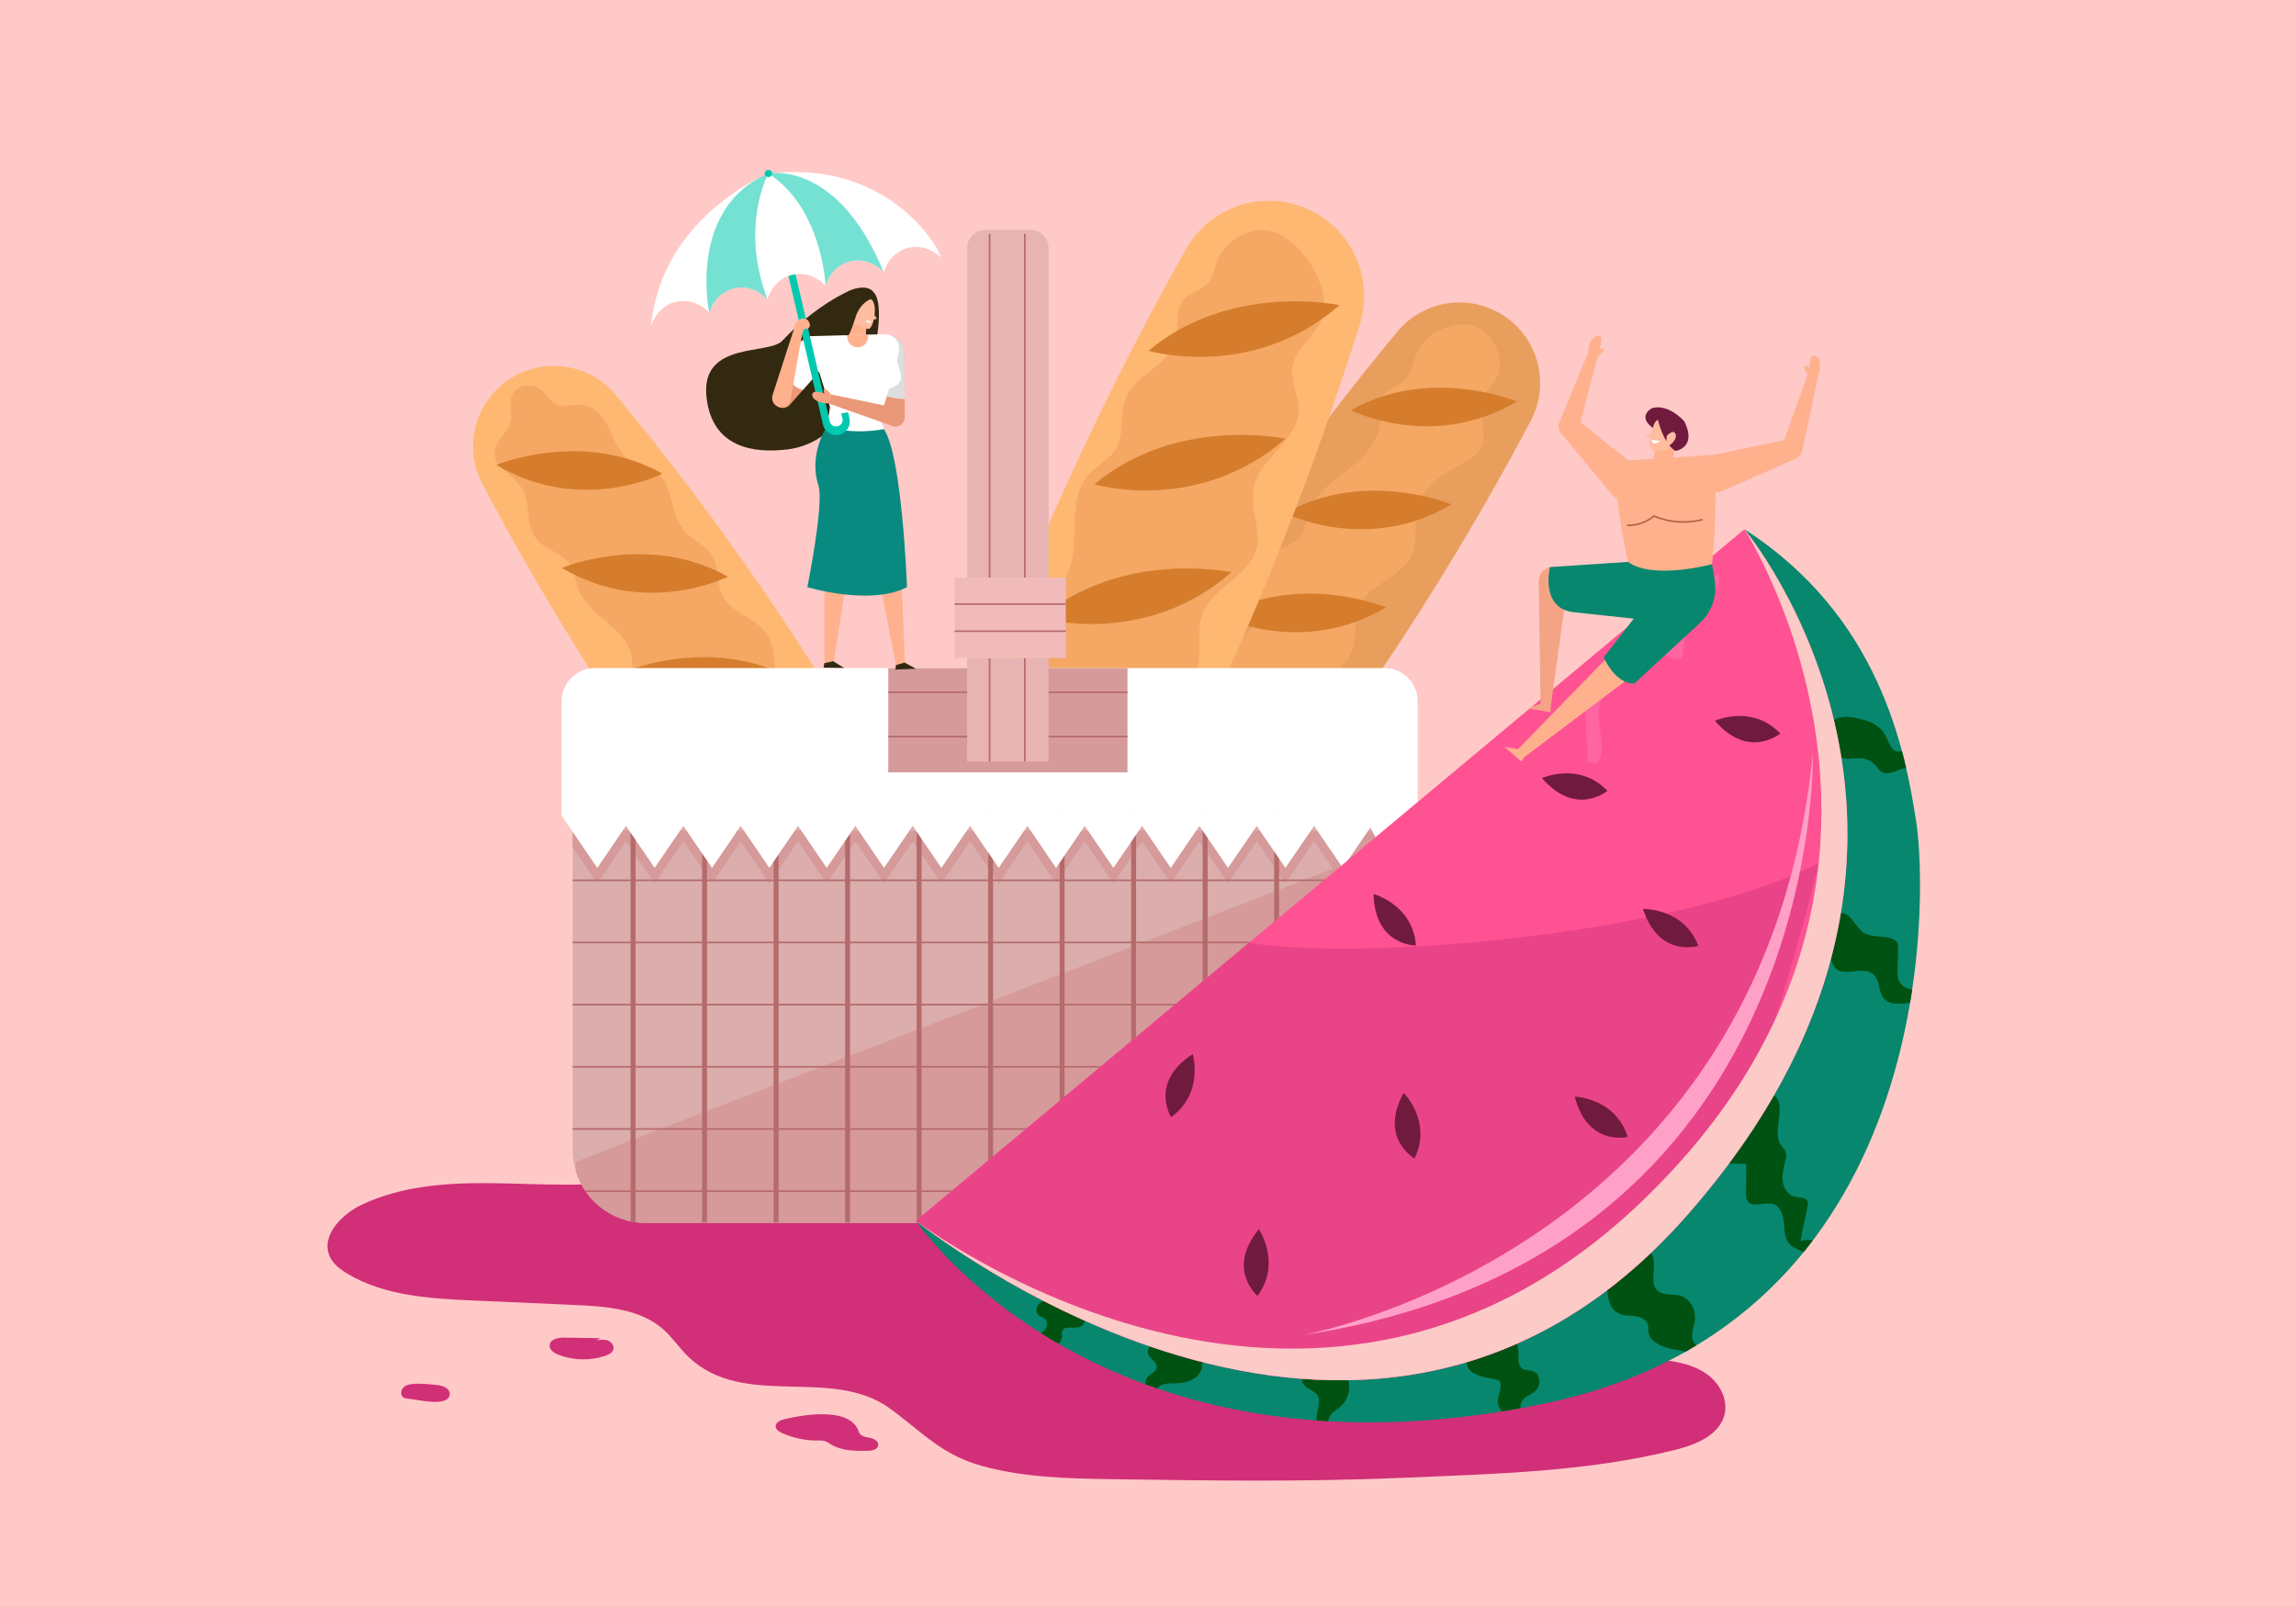 <?xml version="1.0" encoding="utf-8"?>
<!-- Generator: Adobe Illustrator 16.0.0, SVG Export Plug-In . SVG Version: 6.00 Build 0)  -->
<!DOCTYPE svg PUBLIC "-//W3C//DTD SVG 1.1//EN" "http://www.w3.org/Graphics/SVG/1.1/DTD/svg11.dtd">
<svg version="1.1" xmlns="http://www.w3.org/2000/svg" xmlns:xlink="http://www.w3.org/1999/xlink" x="0px" y="0px" width="1400px"
	 height="980px" viewBox="0 0 1400 980" enable-background="new 0 0 1400 980" xml:space="preserve">
<g id="BACKGROUND">
	<rect x="-11.874" y="-9.884" fill="#FFC9C7" width="1423.429" height="1000.45"/>
</g>
<g id="OBJECTS">
	<g>
		<path fill="#E89F5D" d="M913.221,190.295L913.221,190.295c23.803,12.793,32.819,42.382,20.201,66.278
			c-34.242,64.848-106.723,190.563-204.648,297.719c-17.085,18.694-46.166,19.801-64.606,2.442l0,0
			c-14.519-13.667-18.429-35.213-9.594-53.089c26.961-54.554,92.114-174.969,197.595-301.538
			C867.118,184.168,892.651,179.239,913.221,190.295z"/>
		<path fill="#F4A864" d="M863.004,217.788c-1.365,4.101-1.896,8.637-4.536,12.059c-4.18,5.418-12.58,6.62-15.937,12.583
			c-2.669,4.74-1.12,10.624-1.437,16.054c-0.723,12.395-11.08,21.804-20.944,29.344s-20.762,15.763-23.442,27.886
			c-0.615,2.782-0.766,5.695-1.875,8.32c-4.309,10.198-19.676,10.453-26.116,19.458c-7.241,10.127,0.579,25.02-4.376,36.44
			c-6.62,15.258-32.069,16.513-35.881,32.702c-1.868,7.934,2.629,16.679-0.473,24.217c-1.686,4.098-5.331,7.018-8.925,9.612
			c-8.909,6.431-19.033,12.798-22.627,23.182c-2.377,6.865-1.567,14.818-5.413,20.982c-2.455,3.934-6.481,6.571-9.733,9.876
			c-6.615,6.724-9.938,16.937-7.257,25.979c2.68,9.043,11.922,16.061,21.296,15.02c2.98-0.331,5.825-1.391,8.621-2.475
			c4.819-1.868,9.808-3.98,13.085-7.978c4.462-5.441,4.814-13.189,8.335-19.283c8.139-14.086,28.38-13.849,42.411-22.083
			c10.527-6.178,17.588-17.889,18.138-30.083c0.322-7.154-1.429-14.476,0.391-21.401c5.04-19.182,33.373-24.292,38.918-43.334
			c2.266-7.779,0.103-16.443,2.966-24.023c5.494-14.544,26.218-18.133,32.613-32.305c4.19-9.287,0.896-20.363,3.732-30.148
			c3.448-11.893,14.995-19.34,25.965-25.085c4.613-2.416,9.542-4.966,12.123-9.488c5.43-9.515-2.228-22.278,2.315-32.247
			c1.913-4.199,5.759-7.258,7.794-11.4c6.044-12.303-4.022-30.561-17.221-32.106C881.987,196.478,867.396,204.596,863.004,217.788z"
			/>
		<path fill="#D67D2D" d="M924.951,244.808c0,0-52.904-22.002-101.279,5.357C823.672,250.165,873.384,275.463,924.951,244.808z"/>
		<path fill="#D67D2D" d="M885.059,307.595c0,0-52.904-22.002-101.278,5.357C783.78,312.952,833.491,338.251,885.059,307.595z"/>
		<path fill="#D67D2D" d="M845.166,370.382c0,0-52.904-22.002-101.278,5.357C743.888,375.74,793.599,401.038,845.166,370.382z"/>
		<path fill="#D67D2D" d="M805.273,433.17c0,0-52.904-22.002-101.278,5.357C703.995,438.527,753.706,463.826,805.273,433.17z"/>
		<path fill="#D67D2D" d="M765.381,495.957c0,0-52.904-22.002-101.278,5.357C664.103,501.314,713.814,526.613,765.381,495.957z"/>
	</g>
	<g>
		<path fill="#FEB872" d="M791.525,125.254L791.525,125.254c30.381,9.79,47.164,42.242,37.599,72.693
			c-25.957,82.64-83.363,244.145-174.288,389.511c-15.863,25.361-49.414,32.847-74.538,16.61l0,0
			c-19.781-12.782-28.917-36.98-22.464-59.631c19.693-69.128,69.715-222.914,165.279-392.445
			C736.658,127.965,765.271,116.794,791.525,125.254z"/>
		<path fill="#F4A864" d="M741.795,159.937c-1.488,4.24-2.079,8.976-4.939,12.441c-3.966,4.808-11.217,5.834-15.252,10.585
			c-5.627,6.625-2.512,16.821-4.899,25.179c-4.233,14.814-24.074,19.973-30.099,34.154c-4.156,9.781-0.75,21.824-6.011,31.058
			c-4.108,7.209-12.493,10.858-17.733,17.292c-14.681,18.022-0.076,50.065-17.258,65.722c-5.609,5.111-13.6,7.152-18.83,12.65
			c-11.521,12.11-3.628,32.207-7.762,48.402c-5.566,21.806-32.897,35.734-31.489,58.196c0.441,7.043,3.866,13.776,3.437,20.821
			c-0.521,8.561-6.521,15.628-10.292,23.33c-6.139,12.535-6.128,28.357,1.638,39.955s23.666,17.647,36.652,12.532
			c11.129-4.383,18.542-15.53,29.703-19.834c4.775-1.842,10.27-2.463,14.008-5.959c8.078-7.556,2.018-21.104,4.324-31.922
			c3.338-15.656,23.399-22.501,28.718-37.6c4.016-11.401-1.458-24.733,3.381-35.81c5.812-13.306,23.913-17.686,29.957-30.887
			c4.997-10.914,0.032-24.19,4.043-35.503c5.844-16.486,28.312-22.969,32.918-39.843c3.294-12.066-4.013-24.92-1.639-37.201
			c3.554-18.375,27.194-29.011,27.553-47.723c0.165-8.65-4.988-16.932-3.902-25.515c1.664-13.154,16.969-21.136,19.276-34.192
			c0.579-3.275,0.275-6.649-0.34-9.918c-2.768-14.714-13.736-31.721-27.895-38.041C764.976,136.017,746.718,145.907,741.795,159.937
			z"/>
		<path fill="#D67D2D" d="M816.775,186.085c0,0-66.154-14.283-116.522,27.815C700.253,213.9,763.4,232.694,816.775,186.085z"/>
		<path fill="#D67D2D" d="M783.813,267.535c0,0-66.154-14.284-116.521,27.814C667.292,295.349,730.439,314.143,783.813,267.535z"/>
		<path fill="#D67D2D" d="M750.853,348.984c0,0-66.154-14.283-116.521,27.815C634.331,376.799,697.479,395.593,750.853,348.984z"/>
		<path fill="#D67D2D" d="M717.892,430.434c0,0-66.154-14.284-116.521,27.814C601.37,458.248,664.517,477.042,717.892,430.434z"/>
		<path fill="#D67D2D" d="M684.931,511.883c0,0-66.154-14.283-116.521,27.814C568.409,539.697,631.556,558.491,684.931,511.883z"/>
	</g>
	<g>
		<path fill="#FEB872" d="M314.38,229.016L314.38,229.016c-23.802,12.793-32.819,42.382-20.201,66.277
			c34.242,64.849,106.723,190.564,204.649,297.719c17.084,18.695,46.166,19.802,64.606,2.442l0,0
			c14.519-13.667,18.428-35.213,9.594-53.088c-26.961-54.555-92.113-174.97-197.595-301.538
			C360.483,222.889,334.95,217.959,314.38,229.016z"/>
		<path fill="#F4A864" d="M330.026,237.781c3.264,2.802,5.473,6.957,9.398,8.717c5.102,2.287,11.082-0.312,16.605,0.55
			c7.669,1.197,12.666,8.591,15.981,15.61c3.315,7.019,6.334,14.853,12.942,18.925c4.741,2.921,10.714,3.444,15.268,6.65
			c10.671,7.513,8.084,24.735,16.386,34.805c5.019,6.088,13.508,8.847,17.645,15.565c4.579,7.437,2.433,17.468,6.542,25.173
			c5.526,10.36,20.061,12.769,26.542,22.559c6.04,9.124,3.317,21.926,8.957,31.302c6.603,10.978,22.779,14.178,27.53,26.075
			c3.382,8.469-0.375,18.571,3.185,26.967c5.31,12.526,24.383,15.859,27.363,29.133c1.309,5.828-1.045,12.165,0.964,17.79
			c2.322,6.502,9.535,9.749,13.782,15.192c7.257,9.303,4.558,22.641,1.508,34.038c-0.792,2.961-1.693,6.102-3.997,8.122
			c-2.544,2.23-6.19,2.569-9.572,2.683c-11.161,0.373-22.365-0.573-33.304-2.814c-5.08-1.04-10.491-2.604-13.652-6.714
			c-4.677-6.078-2.567-15.091-5.905-21.996c-5.426-11.226-22.179-12.092-29.202-22.395c-5.636-8.268-3.121-19.771-7.307-28.861
			c-5.161-11.208-19.231-16.256-24.276-27.518c-3.69-8.238-1.839-18.419-6.624-26.073c-7.027-11.24-25.433-12.435-30.049-24.861
			c-2.01-5.412-0.668-11.492-1.781-17.157c-3.28-16.69-25.271-23.07-31.85-38.755c-2.374-5.658-2.598-12.29-6.284-17.195
			c-4.871-6.483-14.321-7.999-19.504-14.235c-7.3-8.784-3.268-22.979-9.744-32.388c-4.95-7.191-15.67-11.205-15.92-19.931
			c-0.228-7.952,8.894-13.394,9.946-21.278c0.811-6.079-2.553-13.357,3.313-18.047C318.802,234.31,326.262,234.549,330.026,237.781z
			"/>
		<path fill="#D67D2D" d="M302.65,283.528c0,0,52.905-22.002,101.279,5.357C403.929,288.885,354.217,314.184,302.65,283.528z"/>
		<path fill="#D67D2D" d="M342.542,346.315c0,0,52.905-22.002,101.279,5.357C443.821,351.672,394.11,376.971,342.542,346.315z"/>
		<path fill="#D67D2D" d="M382.435,409.103c0,0,52.905-22.002,101.279,5.357C483.714,414.459,434.002,439.758,382.435,409.103z"/>
		<path fill="#D67D2D" d="M422.328,471.89c0,0,52.905-22.002,101.279,5.357C523.606,477.247,473.895,502.546,422.328,471.89z"/>
		<path fill="#D67D2D" d="M462.22,534.677c0,0,52.905-22.002,101.279,5.357C563.499,540.034,513.788,565.333,462.22,534.677z"/>
	</g>
	<path fill="#D12F78" d="M251.351,724.936c-10.316,1.957-20.429,4.956-30.217,9.479c-12.771,5.899-25.984,19.406-19.937,32.107
		c2.155,4.526,6.386,7.688,10.691,10.257c22.833,13.619,50.631,15.15,77.191,16.327c20.55,0.911,41.1,1.821,61.65,2.732
		c19.146,0.849,39.982,2.36,54.177,15.236c5.519,5.006,9.604,11.414,15.021,16.53c34.061,32.176,86.805,5.144,122.901,31.467
		c19.472,14.2,31.268,28.197,56.456,35.05c25.09,6.825,51.509,7.531,77.351,7.911c59.068,0.87,118.183,1.745,177.225-0.76
		c55.523-2.356,113.993-3.558,168.078-17.223c12.542-3.169,26.816-9.114,29.688-21.729c2.074-9.114-3.13-18.723-10.693-24.216
		c-7.564-5.493-17.052-7.583-26.329-8.728c-35.702-4.403-72.94,3.15-107.297-7.512c-29.19-9.06-52.748-30.175-78.009-47.379
		c-104.35-71.065-228.298-54.842-348.169-53.687c-45.042,0.434-90.107,1.517-135.09,1.65
		C314.86,722.545,282.202,719.081,251.351,724.936z"/>
	<g>
		<path fill="#DBADAD" d="M349.185,481.9v219.324c0,24.6,19.942,44.541,44.542,44.541h418.191c24.6,0,44.541-19.941,44.541-44.541
			V481.9H349.185z"/>
		<polygon fill="#D69A9A" points="856.458,522.655 856.458,506.706 840.557,506.706 831.919,506.706 805.592,506.706 
			796.954,506.706 770.628,506.706 761.99,506.706 735.663,506.706 727.025,506.706 700.699,506.706 692.062,506.706 
			665.735,506.706 657.098,506.706 630.771,506.706 622.133,506.706 595.806,506.706 587.169,506.706 560.842,506.706 
			552.205,506.706 525.878,506.706 517.24,506.706 490.914,506.706 482.276,506.706 455.949,506.706 447.312,506.706 
			420.985,506.706 412.347,506.706 386.021,506.706 377.383,506.706 349.185,506.706 349.185,516.622 364.22,538.656 
			381.702,513.036 399.184,538.656 416.667,513.036 434.148,538.656 451.63,513.036 469.112,538.656 486.595,513.036 
			504.077,538.656 521.559,513.036 539.041,538.656 556.523,513.036 574.005,538.656 591.488,513.036 608.97,538.656 
			626.452,513.036 643.934,538.656 661.416,513.036 678.898,538.656 696.38,513.036 713.862,538.656 731.345,513.036 
			748.827,538.656 766.309,513.036 783.791,538.656 801.273,513.036 818.755,538.656 835.621,513.939 848.27,538.656 		"/>
		<path fill="#D69A9A" d="M856.458,701.224V512.911l-505.22,195.562l-0.022,6.082c5.667,18.087,22.555,31.21,42.51,31.21h418.191
			C836.517,745.765,856.458,725.823,856.458,701.224z"/>
		<g>
			<g>
				
					<line fill="none" stroke="#B56B6B" stroke-width="3" stroke-miterlimit="10" x1="386.021" y1="497.311" x2="386.021" y2="745.491"/>
				
					<line fill="none" stroke="#B56B6B" stroke-width="3" stroke-miterlimit="10" x1="429.622" y1="497.311" x2="429.622" y2="745.491"/>
				
					<line fill="none" stroke="#B56B6B" stroke-width="3" stroke-miterlimit="10" x1="473.224" y1="497.311" x2="473.224" y2="745.491"/>
				
					<line fill="none" stroke="#B56B6B" stroke-width="3" stroke-miterlimit="10" x1="516.826" y1="497.311" x2="516.826" y2="745.491"/>
				
					<line fill="none" stroke="#B56B6B" stroke-width="3" stroke-miterlimit="10" x1="560.428" y1="497.311" x2="560.428" y2="745.491"/>
				
					<line fill="none" stroke="#B56B6B" stroke-width="3" stroke-miterlimit="10" x1="604.03" y1="497.311" x2="604.03" y2="745.491"/>
				
					<line fill="none" stroke="#B56B6B" stroke-width="3" stroke-miterlimit="10" x1="647.631" y1="497.311" x2="647.631" y2="745.491"/>
				
					<line fill="none" stroke="#B56B6B" stroke-width="3" stroke-miterlimit="10" x1="691.233" y1="497.311" x2="691.233" y2="745.491"/>
				
					<line fill="none" stroke="#B56B6B" stroke-width="3" stroke-miterlimit="10" x1="734.835" y1="497.311" x2="734.835" y2="745.491"/>
				
					<line fill="none" stroke="#B56B6B" stroke-width="3" stroke-miterlimit="10" x1="778.438" y1="497.311" x2="778.438" y2="745.491"/>
				<line fill="none" stroke="#B56B6B" stroke-miterlimit="10" x1="822.039" y1="497.311" x2="822.039" y2="745.491"/>
				<line fill="none" stroke="#B56B6B" stroke-miterlimit="10" x1="349.185" y1="536.826" x2="856.458" y2="536.826"/>
				<line fill="none" stroke="#B56B6B" stroke-miterlimit="10" x1="349.185" y1="574.741" x2="856.458" y2="574.741"/>
				<line fill="none" stroke="#B56B6B" stroke-miterlimit="10" x1="349.185" y1="612.656" x2="856.458" y2="612.656"/>
				<line fill="none" stroke="#B56B6B" stroke-miterlimit="10" x1="349.185" y1="650.571" x2="856.458" y2="650.571"/>
				<line fill="none" stroke="#B56B6B" stroke-miterlimit="10" x1="349.185" y1="688.486" x2="856.458" y2="688.486"/>
				<line fill="none" stroke="#B56B6B" stroke-miterlimit="10" x1="356.982" y1="726.401" x2="851.533" y2="726.401"/>
			</g>
		</g>
		<path fill="#FFFFFF" d="M844.158,407.438H362.699c-11.201,0-20.28,9.08-20.28,20.28v69.593h522.019v-69.593
			C864.438,416.517,855.358,407.438,844.158,407.438z"/>
		<rect x="541.633" y="407.438" fill="#D69A9A" width="145.84" height="63.562"/>
		<polygon fill="#FFFFFF" points="864.62,497.311 840.557,497.311 831.919,497.311 805.592,497.311 796.955,497.311 
			770.628,497.311 761.99,497.311 735.663,497.311 727.025,497.311 700.699,497.311 692.062,497.311 665.735,497.311 
			657.098,497.311 630.771,497.311 622.133,497.311 595.806,497.311 587.169,497.311 560.842,497.311 552.205,497.311 
			525.878,497.311 517.24,497.311 490.914,497.311 482.276,497.311 455.949,497.311 447.312,497.311 420.985,497.311 
			412.347,497.311 386.021,497.311 377.383,497.311 342.419,497.311 364.22,529.26 381.702,503.64 399.184,529.26 416.666,503.64 
			434.148,529.26 451.63,503.64 469.113,529.26 486.595,503.64 504.077,529.26 521.559,503.64 539.041,529.26 556.523,503.64 
			574.005,529.26 591.488,503.64 608.97,529.26 626.452,503.64 643.934,529.26 661.416,503.64 678.898,529.26 696.38,503.64 
			713.862,529.26 731.345,503.64 748.827,529.26 766.309,503.64 783.791,529.26 801.273,503.64 818.755,529.26 835.621,504.544 
			848.27,529.26 		"/>
		<line fill="none" stroke="#B56B6B" stroke-miterlimit="10" x1="541.633" y1="422.136" x2="687.474" y2="422.136"/>
		<line fill="none" stroke="#B56B6B" stroke-miterlimit="10" x1="541.633" y1="449.199" x2="687.474" y2="449.199"/>
		<rect x="589.746" y="401.274" fill="#E8B3B3" width="49.616" height="63.147"/>
		<line fill="none" stroke="#B56B6B" stroke-miterlimit="10" x1="603.428" y1="401.274" x2="603.428" y2="464.421"/>
		<line fill="none" stroke="#B56B6B" stroke-miterlimit="10" x1="624.89" y1="401.274" x2="624.89" y2="464.421"/>
		<rect x="582.04" y="352.222" fill="#F2BBBB" width="67.847" height="49.052"/>
		<line fill="none" stroke="#B56B6B" stroke-miterlimit="10" x1="582.04" y1="368.385" x2="649.887" y2="368.385"/>
		<line fill="none" stroke="#B56B6B" stroke-miterlimit="10" x1="582.04" y1="384.924" x2="649.887" y2="384.924"/>
		<path fill="#E8B3B3" d="M639.361,352.222h-49.616V151.228c0-6.075,4.925-11,11-11h27.616c6.075,0,11,4.925,11,11V352.222z"/>
		<line fill="none" stroke="#B56B6B" stroke-miterlimit="10" x1="603.428" y1="352.222" x2="603.428" y2="142.596"/>
		<line fill="none" stroke="#B56B6B" stroke-miterlimit="10" x1="624.89" y1="352.222" x2="624.89" y2="142.596"/>
	</g>
	<g>
		<path fill="#07876E" d="M1063.669,322.762c0,0,139.825,216.505-63.147,410.458c-202.974,193.952-442.031,11.276-442.031,11.276
			s112.355,167.131,382.266,111.635c241.312-49.615,234.48-309.414,227.781-354.075
			C1161.772,456.95,1145.985,375.761,1063.669,322.762z"/>
		<path fill="#005212" d="M1157.979,598.228c-1.038-2.228-0.99-4.787-0.922-7.243c0.115-4.146,0.23-8.293,0.347-12.438
			c0.036-1.32,0.053-2.724-0.63-3.855c-0.665-1.102-1.881-1.745-3.089-2.194c-5.307-1.976-11.873-0.734-16.891-3.421
			c-4.168-2.231-8.435-11.717-12.641-12.137c-12.378-1.237-9.039,21.956-7.49,28.337c0.401,1.652,0.905,3.336,1.981,4.651
			c5.229,6.396,17.154-1.228,23.463,4.107c4.374,3.698,3.045,11.287,7.062,15.37c3.536,3.594,9.382,2.852,14.381,2.202
			c0.366-0.048,0.749-0.077,1.126-0.113c0.454-2.684,0.877-5.343,1.271-7.978C1162.465,602.913,1159.456,601.395,1157.979,598.228z"
			/>
		<path fill="#005212" d="M1152.061,453.672c-1.323-2.811-2.445-5.776-4.421-8.174c-3.977-4.826-10.555-6.447-16.663-7.791
			c-13.06-2.872-21.215,5.013-15.091,17.289c7.149,14.332,17.044,2.673,26.411,10.417c1.903,1.574,2.938,4.103,5.067,5.355
			c3.381,1.989,7.564-0.094,11.222-1.51c1.139-0.44,2.439-0.714,3.729-0.805c-0.779-3.371-1.639-6.821-2.576-10.33
			c-1.581,0.22-3.125,0.303-4.503-0.432C1153.7,456.875,1152.802,455.245,1152.061,453.672z"/>
		<path fill="#005212" d="M1097.813,756.825c1.447-7.053,2.894-14.104,4.342-21.157c0.196-0.958,0.391-1.97,0.081-2.896
			c-0.959-2.875-5.084-2.338-8.037-3.021c-4.205-0.971-6.816-5.426-7.232-9.722c-0.416-4.295,0.839-8.549,1.739-12.771
			c0.332-1.555,0.612-3.202,0.109-4.711c-0.53-1.593-1.843-2.774-2.82-4.14c-6.485-9.055,5.86-27.86-6.967-31.62
			c-10.672-3.127-22.529,14.949-27.14,21.768c-4.174,6.172-7.782,13.58-6.077,20.833c6.332,0.124,12.664,0.248,18.996,0.372
			c-0.064,5.949-0.128,11.898-0.192,17.849c-0.018,1.595-0.01,3.285,0.82,4.648c2.926,4.807,10.605,0.278,15.936,2.081
			c4.342,1.47,5.939,6.747,6.335,11.313c0.396,4.565,0.398,9.64,3.507,13.007c1.591,1.723,3.788,2.731,5.924,3.696
			c0.885,0.399,1.769,0.799,2.653,1.199c1.909-2.35,3.773-4.719,5.585-7.111C1102.938,755.867,1100.245,756.098,1097.813,756.825z"
			/>
		<path fill="#005212" d="M1033.387,805.902c1.027-6.43-2.377-13.801-8.609-15.685c-4.729-1.43-10.614,0.169-14.189-3.241
			c-6.133-5.849,1.907-19.054-5.206-23.658c-12.408-8.032-24.703,11.403-25.203,20.857c-0.339,6.407,1.049,13.999,6.824,16.797
			c3.105,1.506,6.738,1.206,10.157,1.682s7.198,2.306,7.818,5.702c0.2,1.095,0.037,2.222,0.108,3.333
			c0.445,6.915,8.821,9.9,15.626,11.211c2.383,0.459,4.765,0.918,7.147,1.377c2.248-1.27,4.442-2.576,6.622-3.894
			c-2.021-1.297-2.873-4.042-2.728-6.505C1031.914,811.166,1032.958,808.586,1033.387,805.902z"/>
		<path fill="#005212" d="M934.906,836.228c-2.03-0.742-4.418-0.313-6.298-1.38c-2.355-1.335-2.976-4.479-2.717-7.174
			c1.435-14.928-13.879-25.857-25.968-13.574c-4.304,4.373-7.362,13.951-4.847,19.678c3.106,7.072,18.649,6.522,19.526,8.709
			c1.539,3.842-1.345,8.026-1.305,12.166c0.022,2.247,0.95,4.328,2.369,6.078c3.828-0.616,7.695-1.285,11.59-1.993
			c-0.729-2.245,0.758-4.798,2.678-6.295c2.056-1.603,4.596-2.555,6.462-4.374C939.795,844.755,939.364,837.856,934.906,836.228z"/>
		<path fill="#005212" d="M807.887,830.756c-5.937-0.106-15.258,2.623-13.97,10.855c1.157,7.398,11.327,4.652,10.287,14.452
			c-0.357,3.364-1.636,6.643-1.453,10.021c0.003,0.053,0.015,0.104,0.019,0.155c2.365,0.173,4.756,0.32,7.158,0.456
			c0.015-2.683,2.562-5.585,5.128-7.173C827.474,851.838,824.489,831.053,807.887,830.756z"/>
		<path fill="#005212" d="M708.606,844.493c2.328-0.917,4.907-0.842,7.409-0.893c4.702-0.094,9.682-0.796,13.309-3.79
			c3.626-2.994,5.143-8.93,2.063-12.483c-1.39-1.604-3.434-2.473-5.444-3.153c-3.849-1.304-7.863-2.118-11.915-2.418l-2.471-1.297
			c-2.214-1.919-5.511-2.723-8.182-1.52s-4.272,4.638-3.031,7.291c1.335,2.854,5.394,4.546,5.021,7.675
			c-0.315,2.648-3.554,3.672-5.419,5.578c-1.243,1.271-1.628,3.021-1.394,4.734c2.314,0.851,4.661,1.683,7.037,2.5
			C706.359,845.736,707.446,844.95,708.606,844.493z"/>
		<path fill="#005212" d="M635.977,812.057c-0.419,0.328-0.877,0.589-1.336,0.848c3.525,2.219,7.181,4.423,10.966,6.605
			c1.129-1.295,1.88-2.863,1.923-4.577c0.027-1.082-0.215-2.206,0.154-3.224c1.341-3.695,7.131-1.128,10.8-2.537
			c3.813-1.464,4.01-7.289,1.302-10.347c-0.514-0.581-1.1-1.066-1.716-1.511c-2.651-1.002-5.259-2.02-7.827-3.047
			c-0.488-0.107-0.975-0.209-1.458-0.309l-4.697-0.785c-3.039-0.35-6.296-0.662-8.997,0.774c-2.701,1.437-4.263,5.368-2.226,7.649
			c1.296,1.451,3.551,1.768,4.787,3.27C639.396,806.988,638.139,810.364,635.977,812.057z"/>
		<path fill="#FF5293" d="M1048.275,717.492c-6.085,7.842-12.597,15.709-19.561,23.626
			c-197.335,224.398-470.227,3.375-470.227,3.375l203.094-169.544l302.088-252.19
			C1063.67,322.759,1214.796,503.282,1048.275,717.492z"/>
		<path fill="#EA4488" d="M1108.951,526.317c0,0-21.555,94.276-60.676,191.175c-6.085,7.842-12.597,15.709-19.561,23.626
			c-197.335,224.398-470.227,3.375-470.227,3.375l203.094-169.544C836.512,586.555,1026.202,569.066,1108.951,526.317z"/>
		<path fill="#FCCBC7" d="M1028.712,741.113c197.335-224.398,34.957-418.351,34.957-418.351s139.825,216.505-63.147,410.458
			c-202.974,193.952-442.031,11.276-442.031,11.276S831.377,965.511,1028.712,741.113z"/>
		<path fill="#701B3E" d="M1001.793,554.326c0,0,24.808-0.833,33.828,22.512C1035.621,576.838,1011.565,584.396,1001.793,554.326z"
			/>
		<path fill="#701B3E" d="M940.247,474.513c0,0,22.58-10.308,39.884,7.772C980.131,482.285,960.831,498.513,940.247,474.513z"/>
		<path fill="#701B3E" d="M1045.658,439.54c0,0,22.58-10.308,39.885,7.773C1085.543,447.313,1066.242,463.54,1045.658,439.54z"/>
		<path fill="#701B3E" d="M960.189,668.729c0,0,24.81,0.752,32.324,24.624C992.514,693.353,968.024,699.361,960.189,668.729z"/>
		<path fill="#701B3E" d="M855.9,666.428c0,0,17.539,17.564,6.633,40.09C862.533,706.518,840.592,694.094,855.9,666.428z"/>
		<path fill="#701B3E" d="M767.592,749.662c0,0,14.034,20.474-0.805,40.627C766.787,790.289,747.485,774.063,767.592,749.662z"/>
		<path fill="#701B3E" d="M727.264,642.845c0,0,7.102,23.784-13.188,38.435C714.075,681.279,700.659,659.929,727.264,642.845z"/>
		<path fill="#701B3E" d="M837.568,545.21c0,0,23.976,6.426,25.81,31.386C863.378,576.596,838.164,576.823,837.568,545.21z"/>
		<path fill="#FF64A3" d="M1030.875,370.483c-8.325,7.987-18.047,14.336-27.297,21.23c-11.05,8.235-21.484,17.295-31.188,27.081
			c-2.235,2.254-4.501,4.661-5.461,7.687c-0.773,2.436-0.626,5.054-0.472,7.604c0.614,10.132,1.228,20.264,1.842,30.396
			c1.938,0.99,4.279,1.159,6.339,0.458c5.845-11.237-2.962-25.515,1.395-37.409c2.35-6.413,8.085-10.868,13.548-14.967
			c4.7-3.526,9.4-7.053,14.1-10.579c1.972-1.479,4.072-3.011,6.521-3.285c5.408-0.606,10.9,5.032,15.705,2.475
			c-0.295,0.157,1.442-11.609,1.899-12.833c1.855-4.967,5.054-9.369,8.007-13.718c3.855-5.678,15.624-18.035,11.664-25.114
			C1042.359,356.911,1037.436,364.189,1030.875,370.483z"/>
		<path fill="#FFA1C7" d="M1105.375,459.602c0,0,7.548,306.054-310.848,354.568C794.527,814.17,1075.377,763.555,1105.375,459.602z"
			/>
	</g>
	<path fill="#D12F78" d="M366.07,816.089c-7.296-0.127-14.592-0.255-21.889-0.382c-3.797-0.065-8.881,0.995-9.034,4.789
		c-0.113,2.801,2.794,4.688,5.409,5.697c9.023,3.482,19.261,3.717,28.434,0.651c2.181-0.729,4.585-1.962,5.045-4.215
		c0.46-2.252-1.409-4.451-3.586-5.188s-4.554-0.388-6.825-0.03"/>
	<path fill="#D12F78" d="M244.66,848.984c-0.154,1.241,0.202,2.458,1.251,3.187c0.909,0.631,2.071,0.734,3.174,0.817
		c4.767,0.362,24.961,5.576,25.12-2.932c0.064-3.41-4.143-5.08-7.542-5.384c-4.953-0.442-15.105-1.897-19.524,0.524
		C245.782,845.941,244.846,847.479,244.66,848.984z"/>
	<path fill="#D12F78" d="M478.309,865.458c-2.492,0.584-5.533,2.008-5.335,4.56c0.146,1.872,2.034,3.054,3.743,3.829
		c6.802,3.085,14.28,4.669,21.749,4.604c1.438-0.012,2.903-0.081,4.285,0.316c1.541,0.443,2.854,1.431,4.234,2.246
		c6.52,3.848,14.527,3.847,22.097,3.737c2.66-0.039,6.12-0.753,6.424-3.395c0.296-2.568-2.785-4.098-5.33-4.556
		c-2.544-0.457-5.663-1.053-6.455-3.514C518.698,857.683,490.116,862.68,478.309,865.458z"/>
	<g>
		<path fill="#332910" d="M518.792,176.943c0,0-20.759,8.359-41.85,30.923c-8.172,8.744-49.799,0-46.173,34.125
			c3.366,31.675,29.633,34.453,49.271,32.092c49.596-5.96,62.69-85.979,52.888-95.529L518.792,176.943z"/>
		<path fill="#FFB18E" d="M551.827,405.292l-5.5,0.353l-3.082-15.726l-10.165-51.858c-0.29-1.497-0.153-2.977,0.336-4.314
			c0.923-2.519,3.083-4.515,5.892-5.111c4.883-1.042,9.524,2.563,9.728,7.552l2.132,52.813L551.827,405.292z"/>
		<path fill="#FFB18E" d="M508.411,327.937c0.696-0.21,1.432-0.332,2.194-0.344c4.989-0.078,8.852,4.349,8.092,9.285l-7.028,45.53
			l-3.525,22.818l-5.462-0.707l-0.001-22.166l-0.001-46.704C502.679,332.012,505.089,328.938,508.411,327.937z"/>
		<path fill="#FFB18E" d="M510.376,343.148L510.376,343.148c4.378,0.363,8.261-2.795,8.797-7.156l7.292-59.332l-24.918-2.576
			l1.325,61.045C502.941,339.333,506.186,342.801,510.376,343.148z"/>
		<path fill="#EA9878" d="M540.417,253.501l-9.164-36.055c-1.587-5.948,2.386-11.943,8.482-12.799l0,0
			c5.948-0.835,11.337,3.598,11.665,9.595l0.293,37.466c0.164,2.991-2,5.604-4.97,6.002l0,0
			C543.861,258.093,541.161,256.291,540.417,253.501z"/>
		<path fill="#DDDDDD" d="M540.76,241.691c0,0,6.704,1.928,10.866,1.573l-0.227-29.022c-0.328-5.997-5.717-10.43-11.665-9.595l0,0
			c-1.731,0.243-3.283,0.912-4.593,1.865C536.057,216.972,540.76,241.691,540.76,241.691z"/>
		
			<rect x="517.815" y="195.66" transform="matrix(0.995 0.097 -0.097 0.995 21.959 -49.913)" fill="#FFB18E" width="10.546" height="9.374"/>
		<path fill="#FFBCA1" d="M533.391,187.571c0.418,5.332-1.617,13.617-4.202,13c-2.248-0.537-11.35-2.499-13.485-10.969
			c-3.032-12.024,2.889-12.444,7.385-12.442C525.912,177.161,532.811,180.192,533.391,187.571z"/>
		<path fill="#EA9878" d="M481.782,246.678l20.901-23.826c3.868-4.788,2.675-11.881-2.546-15.142l0,0
			c-5.095-3.181-11.82-1.322-14.558,4.024l-13.37,28.721c-1.365,2.666-0.451,5.934,2.101,7.504l0,0
			C476.768,249.472,479.968,248.923,481.782,246.678z"/>
		<path fill="#FFFFFF" d="M503.52,211.187c-0.806-1.365-1.933-2.571-3.382-3.477c-5.095-3.181-11.82-1.322-14.558,4.024
			l-7.301,15.684c1.05,2.167,4.735,8.769,11.323,10.346l10.719-12.219C502.108,219.745,503.147,213.616,503.52,211.187z"/>
		<polygon fill="#332910" points="508.061,403.229 514.683,407.333 502.215,407.157 502.611,404.461 		"/>
		<path fill="#FFB18E" d="M542.205,342.775L542.205,342.775c4.346-0.644,7.407-4.604,6.936-8.971l-6.412-59.434l-25.271,0.186
			l15.614,62.12C534.096,340.754,538.045,343.391,542.205,342.775z"/>
		<polygon fill="#332910" points="551.62,404.075 558.458,407.81 545.999,408.319 546.246,405.605 		"/>
		<path fill="#FFFFFF" d="M528.001,195.361l3.271,0.579c0,0-0.694,1.165-1.274,1.078
			C529.418,196.932,528.012,196.014,528.001,195.361z"/>
		<path fill="#FFFFFF" d="M543.741,236.405c-0.489,0.163-0.966,0.289-1.456,0.389c-2.823,9.222-5.608,17.352-5.608,17.352
			l6.11,20.438c0,0-12.246,4.329-21.593,4.58c-8.018,0.213-19.485-3.814-19.485-3.814l4.417-27.013l-13.35-43.287l23.927-0.64
			l12.497-0.339l10.226-0.276c4.855-0.125,8.858,3.802,8.808,8.657c-0.025,1.593-0.464,4.141-1.179,7.214
			c0.382,2.582,1.06,4.511,1.637,6.167C550.485,230.992,548.897,234.611,543.741,236.405z"/>
		<path fill="#088A80" d="M504.197,260.137c0,0-11.421,16.77-5.118,36.008c3.53,10.775-6.789,61.897-6.789,61.897
			s38.574,11.71,60.74,0c0,0-2.858-80.144-14.104-96.373C538.926,261.669,521.078,265.564,504.197,260.137z"/>
		<path fill="#FFB18E" d="M516.308,204.42c0,0,3.263,7.791,7.454,7.136c4.191-0.654,3.148-7.419,3.148-7.419L516.308,204.42z"/>
		<path fill="#FFBCA1" d="M532.658,191.415c0,0,1.009,1.558,2.069,2.829c0,0-2.613,1.36-3.408,0.171L532.658,191.415z"/>
		<path fill="#332910" d="M530.759,182.492c0,0-6.371,2.195-9.093,10.978s-4.282,11.029-4.282,11.029s-7.641-12.807-4.609-21.275
			c3.032-8.469,14.25-7.842,14.25-7.842s9.435,0.298,6.204,10.967C533.229,186.35,533.164,183.015,530.759,182.492z"/>
		<g>
			<path fill="#00C9AF" d="M518.012,255.299l-0.821-3.86l-4.29,0.635l0.796,2.916c0.61,2.234-0.791,4.521-3.059,4.992
				c-2.137,0.444-4.237-0.899-4.731-3.024l-35.21-151.676l-4.312,1.002l35.429,152.619c1.038,4.467,5.503,7.245,9.969,6.202
				C516.183,264.077,518.952,259.718,518.012,255.299z"/>
			<path fill="#FFFFFF" d="M396.999,198.905c2.26-7.324,7.799-13.118,15.231-14.845c7.438-1.728,14.969,1.033,20.229,6.617
				c2.258-7.331,7.797-13.129,15.235-14.857c7.438-1.729,14.966,1.034,20.225,6.618c2.258-7.331,7.8-13.129,15.239-14.858
				c7.435-1.728,14.966,1.034,20.225,6.618c2.258-7.331,7.797-13.128,15.235-14.857c7.438-1.728,14.966,1.034,20.225,6.618
				c2.258-7.331,7.8-13.129,15.239-14.857c7.122-1.655,14.331,0.81,19.545,5.927c-1.658-7.739-32.196-57.963-101.258-51.579
				c-1.267,0.117-2.552,0.214-3.853,0.339C468.516,105.789,403.249,131.929,396.999,198.905z"/>
			<path opacity="0.54" fill="#00C9AF" d="M503.382,174.198c2.258-7.331,7.797-13.128,15.235-14.857
				c7.438-1.728,14.966,1.034,20.225,6.618c-23.144-56.248-55.46-60.738-66.474-60.509c-2.458,0.052-3.853,0.339-3.853,0.339
				C501.49,127.044,503.382,174.198,503.382,174.198z"/>
			<path opacity="0.54" fill="#00C9AF" d="M432.458,190.677c2.258-7.331,7.797-13.129,15.235-14.857
				c7.438-1.729,14.966,1.034,20.225,6.618c-16.961-44.91,0.598-76.649,0.598-76.649
				C418.921,127.038,432.458,190.677,432.458,190.677z"/>
			<circle fill="#00C9AF" cx="468.541" cy="105.782" r="2.213"/>
		</g>
		<path fill="#FFB18E" d="M489.285,203.054l-7.244,40.659c-0.562,3.153-3.624,5.214-6.757,4.547l0,0
			c-3.285-0.7-5.244-4.087-4.211-7.283l12.716-39.351L489.285,203.054z"/>
		<path fill="#FFB18E" d="M489.152,203.799c0,0,0.542-3.376,1.901-3.245c1.795,0.172,4.329-1.467,1.723-4.996
			c-1.983-2.686-8.822-1.611-8.822,6.566L489.152,203.799z"/>
		<path fill="#EA9878" d="M505.263,246.037l38.935,13.774c3.02,1.068,6.324-0.578,7.291-3.631l0,0
			c1.013-3.202-0.965-6.578-4.254-7.257l-40.499-8.369L505.263,246.037z"/>
		<path fill="#F4A484" d="M507.108,241.261c0,0-2.066-3.512-3.939-3.859c-1.873-0.348-0.412,2.559-0.412,2.559
			s-6.935-2.778-7.495,0.513s5.745,6.117,10.458,5.431L507.108,241.261z"/>
		<path fill="#FFB18E" d="M529.35,205.44c0,3.526-2.848,6.374-6.361,6.374c-3.525,0-6.374-2.848-6.374-6.374
			c0-0.351,0.025-0.69,0.088-1.029l12.497-0.339C529.3,204.512,529.35,204.963,529.35,205.44z"/>
	</g>
	<g>
		
			<rect x="1009.488" y="271.386" transform="matrix(-0.983 -0.186 0.186 -0.983 1961.331 737.566)" fill="#FFB18E" width="11.697" height="10.397"/>
		<path fill="#FFBCA1" d="M1008.353,259.773c-2.47,5.393-4.398,14.233,0.421,15.147c4.818,0.914,16.282-1.918,17.408-7.854
			c1.126-5.935-1.867-11.488-6.687-12.402C1014.676,253.75,1010.868,254.281,1008.353,259.773z"/>
		<path fill="#701B3E" d="M1027.117,257.09c0,0-9.473-11.212-19.842-8.177c0,0-9.301,4.706,0.55,12.092c0,0,0.995-4.421,3.146-4.933
			c0,0,3.213,14.484,10.618,18.931C1021.59,275.003,1034.967,273.199,1027.117,257.09z"/>
		<path fill="#FFB18E" d="M1095.027,279.74l-44.318,19.504c-6.249,2.75-13.496-0.586-15.47-7.122l0,0
			c-1.926-6.377,2.017-13.037,8.534-14.416l47.373-10.021c3.25-0.688,6.482,1.24,7.423,4.427l0,0
			C1099.475,275.184,1097.959,278.45,1095.027,279.74z"/>
		<path fill="#FFB18E" d="M1102.557,227.702L1087,270.788c-1.207,3.341,0.595,7.018,3.975,8.112l0,0
			c3.545,1.147,7.303-1.023,8.08-4.667l9.574-44.859L1102.557,227.702z"/>
		<path fill="#F4A484" d="M1015.956,352.289l-37.847-3.679l-28.146-2.735c-0.323-0.03-0.648-0.047-0.97-0.039
			c-4.447,0.034-8.279,3.337-8.896,7.839c-0.637,4.624,2.334,8.967,6.869,10.061l0.913,0.221l46.483,11.158l21.683,5.205
			L1015.956,352.289z"/>
		<path fill="#F4A484" d="M942.326,347.026c-2.473,1.599-4.128,4.402-4.083,7.635l0.982,66.219l0.155,10.475l6.108,0.062
			l1.648-11.839l8.364-60.061l0.522-3.755c0.149-1.089,0.102-2.16-0.123-3.172c-0.773-3.486-3.609-6.307-7.348-6.889
			C946.276,345.344,944.093,345.877,942.326,347.026z"/>
		<polygon fill="#F4A484" points="939.895,428.892 931.828,431.992 945.45,434.385 945.577,431.365 		"/>
		<path fill="#FFB18E" d="M980.998,414.316c3.385,2.678,8.25,2.418,11.587-0.318l0.503-0.413l17.749-14.533l25.521-20.896
			c6.556-5.368,8.989-14.3,6.062-22.251l0,0l-17.492-3.591l-8.991,9.731l-36.01,38.968c-0.775,0.834-1.359,1.78-1.758,2.778
			C976.73,407.382,977.689,411.7,980.998,414.316z"/>
		<path fill="#FFB18E" d="M924.987,457.497l4.275,4.366l8.526-6.419l52.492-39.53c0.225-0.168,0.439-0.347,0.634-0.535
			c0.95-0.852,1.67-1.876,2.161-2.988c1.246-2.819,0.996-6.208-0.948-8.873c-2.981-4.094-8.664-4.832-12.571-1.905
			c-0.368,0.274-0.722,0.587-1.056,0.928l-46.666,47.924L924.987,457.497z"/>
		<polygon fill="#FFB18E" points="925.739,456.86 917.222,455.401 927.705,464.421 929.358,461.892 		"/>
		<path fill="#FFB18E" d="M1102.831,229.389c0,0-2.839-3.517-2.47-5.597c0.37-2.08,2.818,0.572,2.818,0.572s-0.177-8.284,3.459-7.58
			s4.107,8.353,1.555,12.977L1102.831,229.389z"/>
		<path fill="#FFB18E" d="M951.854,264.112l30.826,37.34c4.347,5.265,12.32,5.541,17.021,0.589l0,0
			c4.586-4.832,4.057-12.553-1.146-16.713l-37.815-30.241c-2.595-2.075-6.35-1.805-8.621,0.619l0,0
			C949.929,258.043,949.815,261.643,951.854,264.112z"/>
		<path fill="#FFB18E" d="M968.195,215.431l-17.434,42.361c-1.353,3.285,0.286,7.037,3.614,8.279l0,0
			c3.491,1.301,7.341-0.702,8.277-4.308l11.535-44.396L968.195,215.431z"/>
		<path fill="#FFB18E" d="M973.382,217.742c0,0,4.006-2.093,4.496-4.147c0.489-2.055-2.812-0.6-2.812-0.6s3.466-7.526-0.149-8.331
			s-7.098,6.022-6.601,11.281L973.382,217.742z"/>
		<path fill="#FFB18E" d="M1045.023,277.352l-51.643,3.44c-5.376,0.358-9.386,5.106-8.83,10.465
			c1.566,15.096,5.312,44.708,12.423,68.048c0,0,13.974,3.525,24.325,2.835c8.872-0.591,21.121-6.234,21.121-6.234
			C1048.534,313.91,1045.023,277.352,1045.023,277.352"/>
		<path fill="#FFBCA1" d="M1016.336,265.778c0,0,3.939-4.381,5.312-1.117c1.373,3.263-3.854,8.125-5.974,7.585L1016.336,265.778z"/>
		<path fill="#FFFFFF" d="M1012.119,268.847l-5.177-0.57c0,0,0.53,2.058,1.441,2.184S1011.815,269.824,1012.119,268.847z"/>
		<path fill="none" stroke="#B76444" stroke-miterlimit="10" d="M1038.268,316.8c0,0-14.585,4.537-29.723-2.119
			c0,0-6.008,5.839-16.436,5.7"/>
		<path fill="#FFBCA1" d="M1008.313,262.423c0,0-2.476,2.975-4.664,2.792c0,0,1.216,2.34,3.83,2.069L1008.313,262.423z"/>
		<path fill="#07876E" d="M945.117,345.834c0,0-6.617,26.122,15.838,27.653l35.212,3.806l-18.28,23.604
			c0,0,6.749,16.095,18.609,15.999l40.164-37.122c7.176-6.632,10.52-16.438,8.892-26.073l-1.632-9.66c0,0-35.837,9.797-51.283-1.367
			L945.117,345.834z"/>
	</g>
</g>
</svg>
